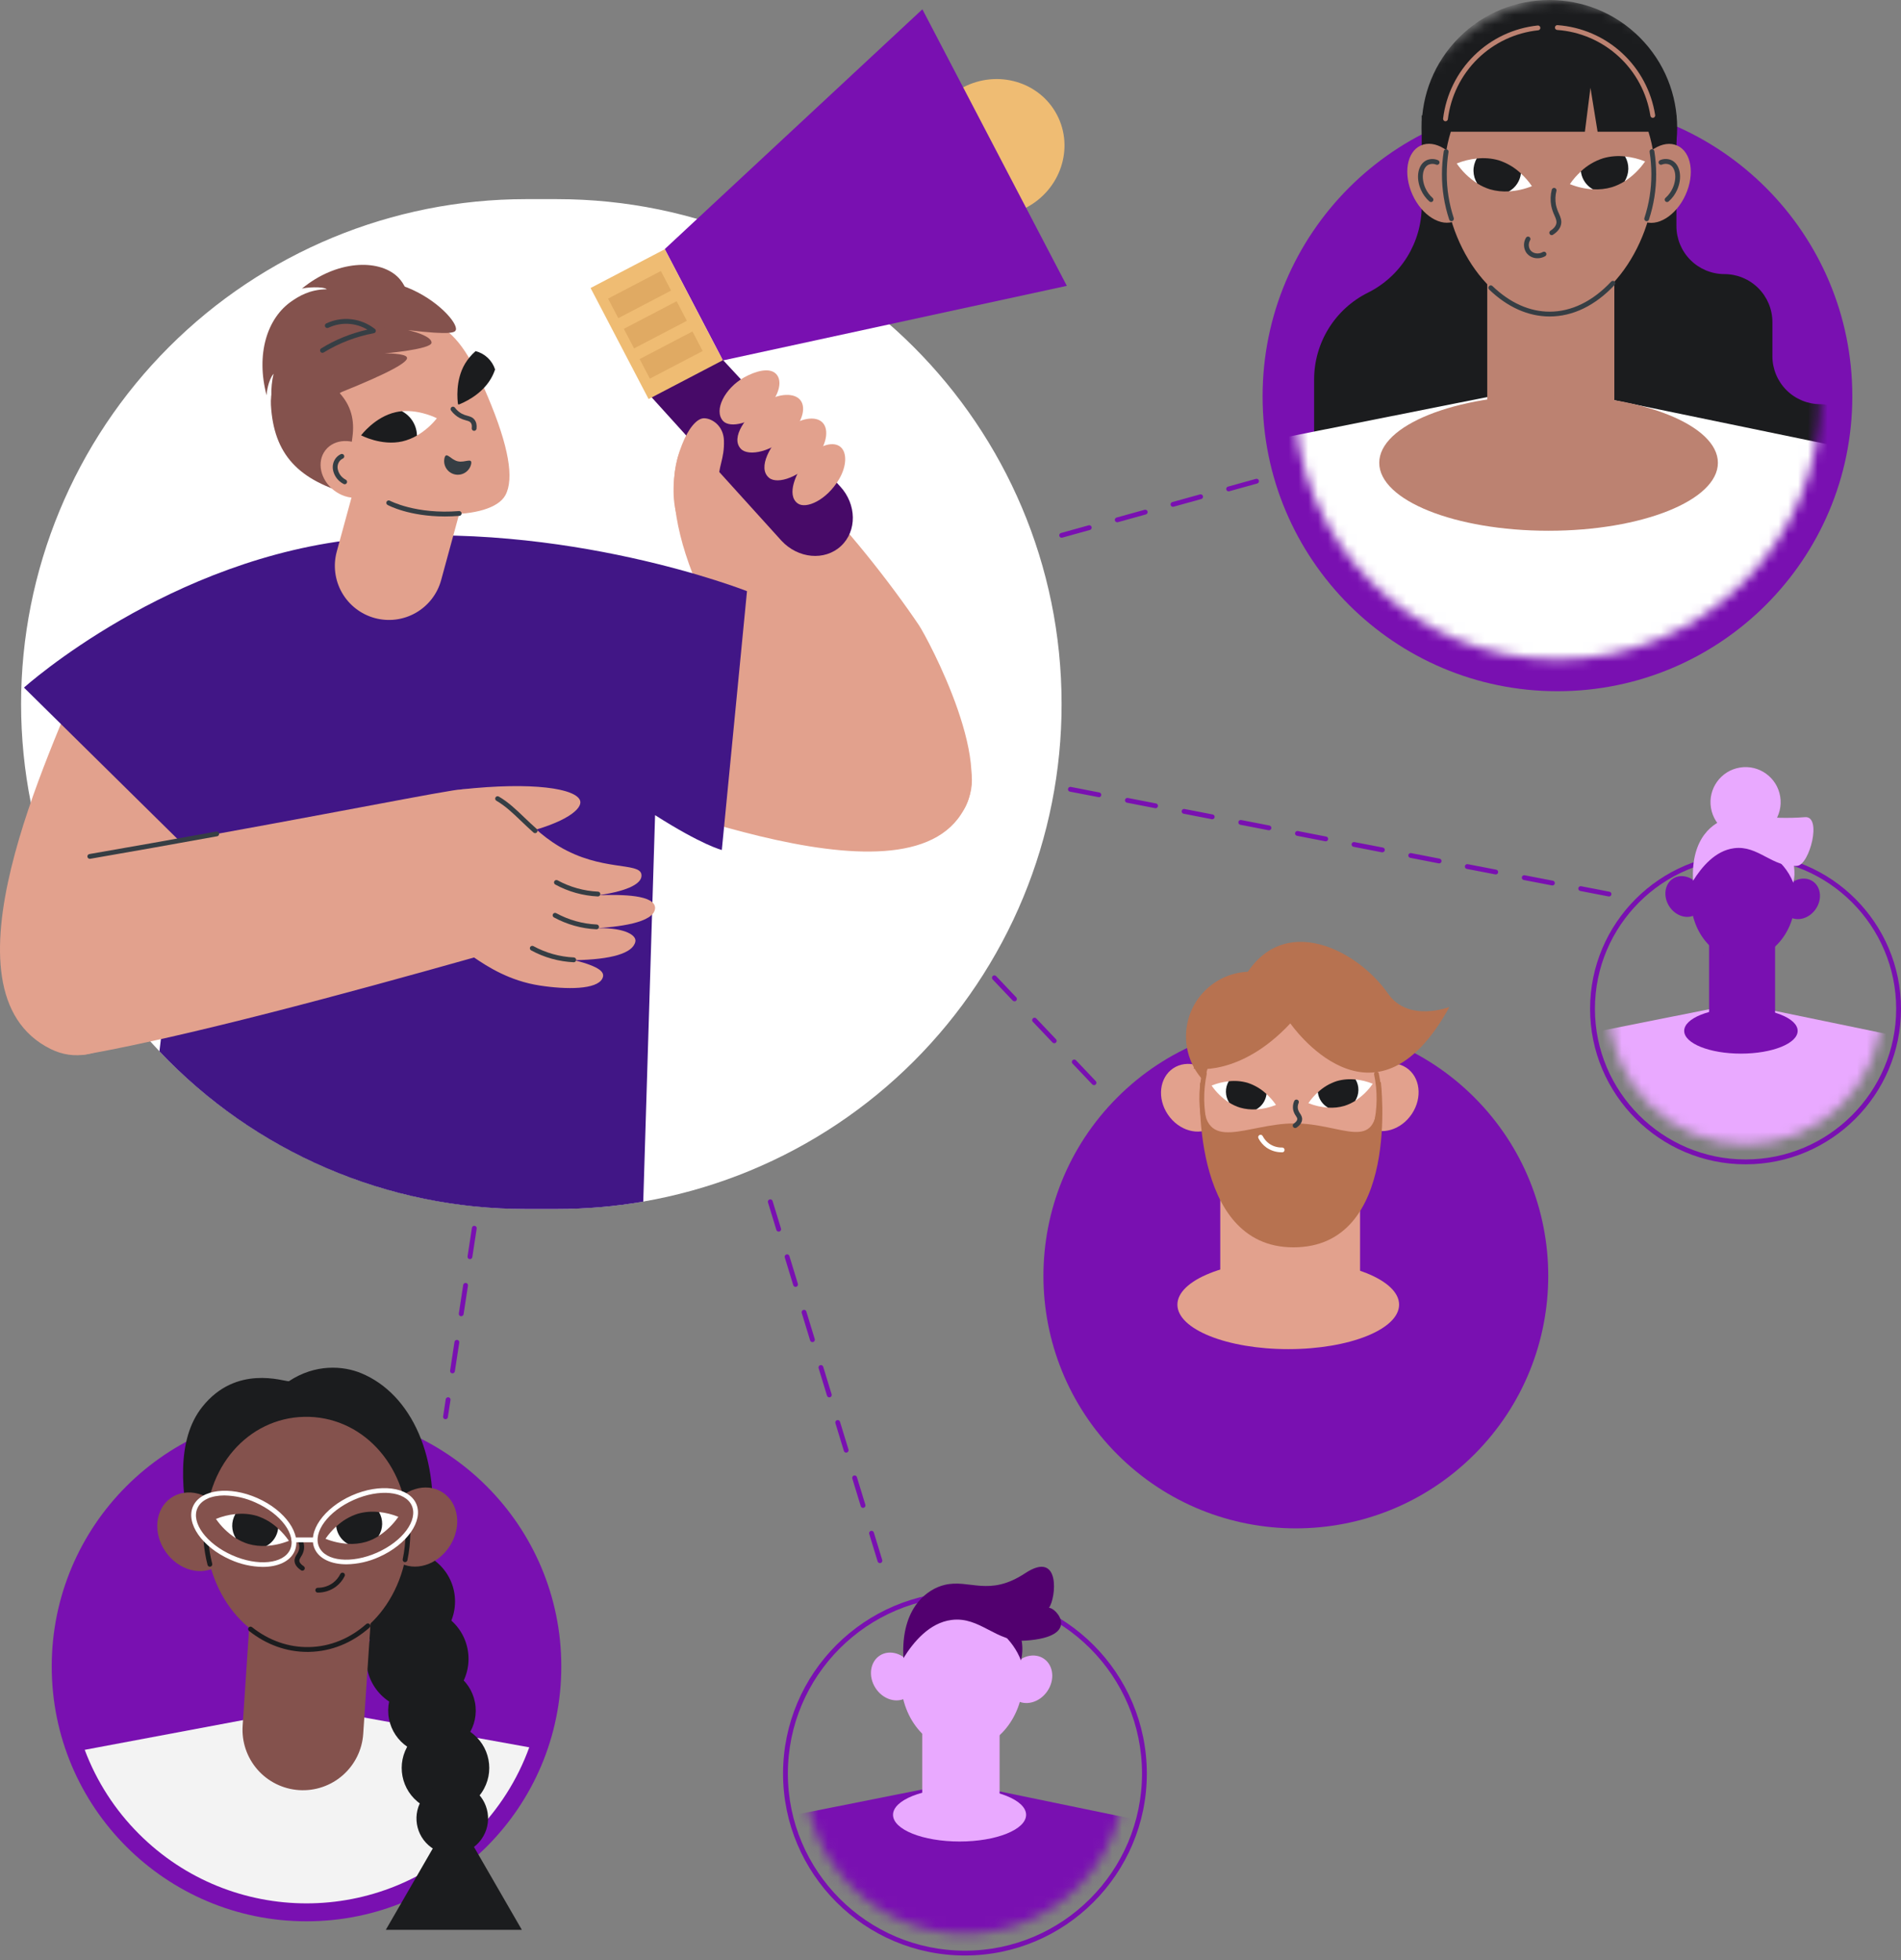 <svg width="194" height="200" viewBox="0 0 194 200" fill="none" xmlns="http://www.w3.org/2000/svg">
<rect x="0" y="0" width="194" height="200" fill="#808080" stroke="none"/>
<path d="M158.941 70.524C175.56 70.524 189.032 57.052 189.032 40.433C189.032 23.814 175.56 10.342 158.941 10.342C142.322 10.342 128.85 23.814 128.85 40.433C128.85 57.052 142.322 70.524 158.941 70.524Z" fill="#7910B1"/>
<mask id="mask0_1038_17783" style="mask-type:luminance" maskUnits="userSpaceOnUse" x="132" y="0" width="54" height="68">
<path d="M185.791 40.432C185.791 55.263 173.769 67.284 158.939 67.284C144.108 67.284 132.088 55.263 132.088 40.432C132.088 25.601 144.109 0 158.939 0C173.768 0 185.791 25.601 185.791 40.432Z" fill="white"/>
</mask>
<g mask="url(#mask0_1038_17783)">
<path d="M149.458 45.333H189.23C189.23 45.11 189.23 44.887 189.23 44.678C189.224 43.764 188.857 42.889 188.209 42.245C187.561 41.601 186.685 41.239 185.771 41.239C184.473 41.238 183.229 40.721 182.311 39.804C181.394 38.886 180.877 37.642 180.876 36.344V32.86C180.874 31.561 180.357 30.316 179.438 29.399C178.519 28.481 177.274 27.966 175.975 27.966C174.676 27.964 173.432 27.447 172.514 26.528C171.596 25.609 171.081 24.363 171.081 23.065V11.777H145.086V21.003C145.086 22.844 144.572 24.649 143.602 26.214C142.632 27.779 141.245 29.043 139.596 29.863C137.948 30.682 136.561 31.946 135.591 33.511C134.621 35.076 134.107 36.881 134.107 38.722V46.62L149.457 48.105L149.458 45.333Z" fill="#1B1C1E"/>
<path d="M191.131 72.018H122.797V46.285L157.579 39.355L191.131 46.285V72.018Z" fill="white"/>
<path d="M167.339 22.254C172.43 17.164 172.43 8.91 167.339 3.82C162.249 -1.271 153.995 -1.271 148.905 3.82C143.814 8.91 143.814 17.164 148.905 22.254C153.995 27.345 162.249 27.345 167.339 22.254Z" fill="#1B1C1E"/>
<path d="M164.746 23.758H151.775V46.089H164.746V23.758Z" fill="#BC8271"/>
<path d="M168.885 17.778C168.885 24.721 164.075 32.046 158.143 32.046C152.211 32.046 147.402 24.721 147.402 17.778C147.402 10.834 152.211 5.205 158.143 5.205C164.075 5.205 168.885 10.834 168.885 17.778Z" fill="#BC8271"/>
<path d="M158.142 32.29C155.969 32.29 153.832 31.339 151.966 29.538C151.919 29.492 151.892 29.43 151.891 29.365C151.89 29.3 151.914 29.237 151.959 29.191C152.005 29.144 152.067 29.117 152.132 29.116C152.197 29.114 152.26 29.139 152.306 29.184C154.081 30.894 156.093 31.799 158.142 31.799C160.369 31.799 162.531 30.745 164.405 28.75C164.426 28.723 164.452 28.701 164.482 28.684C164.512 28.668 164.545 28.658 164.58 28.655C164.614 28.652 164.648 28.657 164.68 28.668C164.713 28.679 164.742 28.697 164.767 28.72C164.793 28.744 164.812 28.772 164.826 28.803C164.839 28.835 164.846 28.869 164.846 28.903C164.845 28.937 164.838 28.971 164.824 29.002C164.81 29.034 164.789 29.061 164.763 29.084C162.795 31.183 160.504 32.29 158.142 32.29Z" fill="#363E44"/>
<path d="M162.308 8.952L163.036 13.438H168.803C168.774 10.623 167.635 7.933 165.635 5.953C163.634 3.972 160.932 2.861 158.117 2.861C155.302 2.861 152.6 3.972 150.6 5.953C148.599 7.933 147.46 10.623 147.432 13.438H161.741L162.308 8.952Z" fill="#1B1C1E"/>
<path d="M148.501 22.548C149.932 21.895 150.305 19.642 149.335 17.516C148.365 15.39 146.418 14.196 144.987 14.849C143.557 15.502 143.183 17.755 144.153 19.881C145.123 22.007 147.07 23.201 148.501 22.548Z" fill="#BC8271"/>
<path d="M146.037 20.615C145.978 20.615 145.922 20.594 145.877 20.556C145.512 20.236 145.22 19.841 145.022 19.397C144.441 18.123 144.698 16.754 145.596 16.344C145.775 16.267 145.968 16.226 146.163 16.225C146.358 16.223 146.551 16.261 146.732 16.335C146.764 16.345 146.794 16.361 146.819 16.383C146.845 16.405 146.866 16.432 146.881 16.462C146.896 16.492 146.904 16.525 146.906 16.559C146.907 16.592 146.902 16.626 146.89 16.657C146.879 16.689 146.86 16.718 146.837 16.742C146.814 16.766 146.786 16.785 146.755 16.798C146.724 16.811 146.69 16.817 146.657 16.817C146.623 16.817 146.59 16.809 146.559 16.795C146.439 16.745 146.31 16.719 146.179 16.719C146.049 16.719 145.92 16.745 145.799 16.795C145.16 17.087 145.009 18.188 145.465 19.198C145.634 19.576 145.882 19.913 146.193 20.187C146.231 20.22 146.259 20.263 146.271 20.312C146.284 20.36 146.282 20.412 146.264 20.459C146.247 20.506 146.215 20.547 146.174 20.576C146.133 20.604 146.084 20.619 146.033 20.619L146.037 20.615Z" fill="#363E44"/>
<path d="M148.123 22.567C148.072 22.567 148.021 22.551 147.98 22.521C147.938 22.491 147.907 22.448 147.891 22.399C147.399 20.907 147.15 19.347 147.154 17.776C147.154 16.988 147.216 16.201 147.339 15.422C147.352 15.36 147.389 15.306 147.441 15.27C147.492 15.234 147.556 15.22 147.619 15.23C147.681 15.239 147.737 15.273 147.775 15.323C147.814 15.373 147.832 15.436 147.825 15.499C147.705 16.252 147.645 17.014 147.646 17.776C147.642 19.294 147.882 20.802 148.356 22.244C148.366 22.275 148.371 22.307 148.368 22.339C148.366 22.372 148.357 22.403 148.343 22.432C148.328 22.461 148.308 22.486 148.284 22.508C148.259 22.529 148.231 22.545 148.2 22.555C148.175 22.563 148.15 22.567 148.123 22.567Z" fill="#363E44"/>
<path d="M166.83 17.53C165.86 19.656 166.235 21.909 167.666 22.562C169.097 23.215 171.043 22.021 172.01 19.889C172.977 17.757 172.607 15.51 171.175 14.858C169.744 14.205 167.801 15.405 166.83 17.53Z" fill="#BC8271"/>
<path d="M170.132 20.615C170.082 20.616 170.033 20.6 169.992 20.572C169.95 20.543 169.919 20.502 169.901 20.455C169.884 20.408 169.882 20.356 169.894 20.308C169.907 20.259 169.935 20.216 169.973 20.183C170.284 19.91 170.532 19.572 170.7 19.194C171.16 18.184 171.01 17.078 170.366 16.791C170.246 16.741 170.117 16.715 169.987 16.715C169.856 16.715 169.727 16.741 169.607 16.791C169.576 16.805 169.543 16.813 169.509 16.813C169.476 16.814 169.442 16.807 169.411 16.794C169.38 16.781 169.352 16.762 169.329 16.738C169.305 16.714 169.287 16.685 169.275 16.653C169.264 16.622 169.258 16.588 169.26 16.555C169.262 16.521 169.27 16.488 169.285 16.458C169.3 16.428 169.321 16.401 169.346 16.379C169.372 16.358 169.402 16.341 169.434 16.331C169.614 16.257 169.808 16.219 170.003 16.221C170.198 16.222 170.391 16.263 170.57 16.34C171.468 16.75 171.725 18.122 171.144 19.393C170.946 19.837 170.654 20.232 170.288 20.552C170.246 20.591 170.19 20.613 170.132 20.615Z" fill="#363E44"/>
<path d="M168.046 22.569C168.02 22.569 167.994 22.565 167.969 22.557C167.907 22.536 167.856 22.492 167.827 22.433C167.798 22.375 167.793 22.308 167.813 22.246C168.287 20.804 168.527 19.296 168.524 17.778C168.524 17.015 168.464 16.254 168.346 15.501C168.335 15.436 168.351 15.371 168.389 15.318C168.428 15.265 168.485 15.23 168.549 15.22C168.614 15.21 168.679 15.225 168.732 15.264C168.785 15.302 168.82 15.359 168.83 15.424C168.953 16.203 169.015 16.99 169.015 17.778C169.019 19.349 168.77 20.909 168.279 22.401C168.263 22.45 168.232 22.493 168.19 22.523C168.148 22.553 168.098 22.569 168.046 22.569Z" fill="#363E44"/>
<path d="M158.357 23.993C158.304 23.993 158.252 23.976 158.21 23.944C158.167 23.912 158.136 23.867 158.121 23.816C158.106 23.765 158.108 23.71 158.127 23.66C158.146 23.611 158.18 23.568 158.225 23.54C158.559 23.328 158.76 23.086 158.823 22.822C158.885 22.558 158.789 22.328 158.64 21.99C158.49 21.674 158.378 21.342 158.306 21C158.204 20.452 158.223 19.888 158.363 19.348C158.38 19.288 158.42 19.236 158.474 19.204C158.528 19.172 158.593 19.162 158.654 19.176C158.716 19.191 158.769 19.228 158.804 19.281C158.838 19.334 158.851 19.398 158.839 19.46C158.718 19.931 158.7 20.422 158.787 20.901C158.853 21.207 158.955 21.504 159.09 21.786C159.251 22.153 159.403 22.498 159.3 22.93C159.207 23.322 158.934 23.665 158.489 23.948C158.45 23.976 158.404 23.991 158.357 23.993Z" fill="#363E44"/>
<path d="M156.908 26.349C156.685 26.353 156.463 26.303 156.263 26.203C156.063 26.103 155.89 25.956 155.759 25.775C155.611 25.549 155.53 25.285 155.526 25.015C155.521 24.745 155.594 24.479 155.734 24.248C155.769 24.195 155.822 24.158 155.883 24.143C155.944 24.129 156.009 24.138 156.063 24.17C156.118 24.201 156.158 24.253 156.176 24.313C156.194 24.373 156.188 24.438 156.16 24.494C156.065 24.644 156.015 24.818 156.015 24.995C156.015 25.173 156.065 25.347 156.16 25.497C156.424 25.876 156.984 25.974 157.434 25.719C157.462 25.701 157.494 25.689 157.527 25.683C157.56 25.677 157.594 25.678 157.627 25.686C157.66 25.694 157.69 25.709 157.717 25.729C157.744 25.749 157.766 25.775 157.783 25.804C157.8 25.834 157.81 25.866 157.813 25.899C157.817 25.933 157.814 25.967 157.804 25.999C157.794 26.031 157.777 26.061 157.755 26.086C157.733 26.112 157.706 26.132 157.676 26.147C157.441 26.279 157.177 26.349 156.908 26.349Z" fill="#363E44"/>
<path d="M147.515 12.372H147.485C147.421 12.364 147.362 12.33 147.322 12.279C147.282 12.227 147.263 12.162 147.271 12.098C147.57 9.655 148.688 7.385 150.443 5.66C152.198 3.935 154.486 2.856 156.934 2.6C156.997 2.596 157.059 2.617 157.107 2.658C157.156 2.699 157.186 2.757 157.193 2.82C157.2 2.882 157.182 2.946 157.144 2.996C157.105 3.046 157.049 3.079 156.986 3.089C154.649 3.333 152.464 4.363 150.788 6.01C149.112 7.657 148.045 9.823 147.759 12.156C147.752 12.215 147.723 12.27 147.678 12.31C147.633 12.35 147.575 12.371 147.515 12.372Z" fill="#BC8271"/>
<path d="M168.668 12.023C168.61 12.023 168.554 12.002 168.509 11.964C168.465 11.926 168.436 11.874 168.427 11.816C168.065 9.492 166.925 7.36 165.194 5.769C163.463 4.177 161.243 3.22 158.897 3.055C158.835 3.046 158.778 3.014 158.739 2.966C158.699 2.917 158.68 2.855 158.684 2.793C158.689 2.73 158.717 2.672 158.763 2.629C158.809 2.587 158.87 2.564 158.932 2.564C161.389 2.738 163.714 3.74 165.526 5.407C167.339 7.073 168.532 9.306 168.911 11.739C168.916 11.771 168.915 11.803 168.908 11.835C168.9 11.866 168.886 11.896 168.868 11.922C168.849 11.948 168.825 11.97 168.797 11.987C168.77 12.004 168.739 12.015 168.707 12.02C168.695 12.022 168.681 12.023 168.668 12.023Z" fill="#BC8271"/>
<path d="M158.034 54.152C167.577 54.152 175.314 51.048 175.314 47.22C175.314 43.391 167.577 40.287 158.034 40.287C148.49 40.287 140.754 43.391 140.754 47.22C140.754 51.048 148.49 54.152 158.034 54.152Z" fill="#BC8271"/>
<path d="M165.867 15.971H165.839C165.825 16.029 165.786 16.102 165.728 16.101C165.666 16.202 165.614 16.309 165.572 16.421C165.484 16.588 165.231 16.439 165.319 16.273C165.379 16.161 164.985 16.375 164.807 16.442C164.25 16.656 163.693 16.844 163.118 17.015C162.852 17.096 162.586 17.177 162.316 17.248C162.101 17.304 161.391 17.529 161.334 17.495C160.909 17.88 160.531 18.313 160.209 18.787C160.969 19.093 161.774 19.273 162.593 19.319C162.593 19.301 162.6 19.283 162.604 19.265C162.635 19.085 165.734 18.353 165.817 18.486C166.631 17.955 167.333 17.271 167.884 16.471C167.239 16.21 166.56 16.042 165.867 15.971Z" fill="white"/>
<path d="M163.599 16.148C162.753 16.419 161.979 16.875 161.332 17.484C161.404 18.086 161.698 18.639 162.157 19.035C162.279 19.138 162.41 19.23 162.548 19.308C163.202 19.354 163.859 19.284 164.489 19.101C164.949 18.959 165.388 18.755 165.794 18.494C166.034 18.117 166.165 17.681 166.173 17.234C166.181 16.788 166.065 16.347 165.84 15.961C165.088 15.875 164.326 15.938 163.599 16.148Z" fill="#1B1C1E"/>
<path d="M150.677 16.18H150.705C150.72 16.238 150.759 16.312 150.817 16.31C150.879 16.411 150.932 16.518 150.972 16.63C151.062 16.797 151.314 16.649 151.225 16.483C151.166 16.371 151.559 16.584 151.738 16.652C152.295 16.866 152.851 17.054 153.427 17.224C153.694 17.305 153.96 17.387 154.228 17.457C154.443 17.514 155.155 17.738 155.211 17.704C155.635 18.088 156.012 18.521 156.336 18.993C155.575 19.3 154.77 19.48 153.952 19.527C153.947 19.509 153.944 19.491 153.941 19.472C153.91 19.292 150.81 18.561 150.726 18.692C149.913 18.162 149.211 17.478 148.66 16.679C149.306 16.418 149.985 16.25 150.677 16.18Z" fill="white"/>
<path d="M152.948 16.355C153.793 16.628 154.567 17.087 155.213 17.698C155.168 18.076 155.034 18.438 154.823 18.756C154.612 19.073 154.329 19.336 153.997 19.523C153.343 19.568 152.686 19.498 152.055 19.317C151.595 19.174 151.157 18.97 150.751 18.71C150.511 18.333 150.38 17.897 150.372 17.45C150.363 17.003 150.478 16.562 150.704 16.176C151.457 16.088 152.219 16.149 152.948 16.355Z" fill="#1B1C1E"/>
</g>
<path d="M150.456 148.392C160.515 138.332 160.515 122.023 150.456 111.964C140.397 101.905 124.088 101.905 114.028 111.964C103.969 122.023 103.969 138.332 114.028 148.392C124.088 158.451 140.397 158.451 150.456 148.392Z" fill="#7910B1"/>
<path d="M138.796 115.908H124.529V135.025H138.796V115.908Z" fill="#E2A18D"/>
<path d="M131.468 137.65C137.716 137.65 142.78 135.618 142.78 133.112C142.78 130.606 137.716 128.574 131.468 128.574C125.221 128.574 120.156 130.606 120.156 133.112C120.156 135.618 125.221 137.65 131.468 137.65Z" fill="#E2A18D"/>
<path d="M124.293 110.293C125.406 111.95 125.156 114.058 123.746 115.002C122.336 115.945 120.293 115.366 119.179 113.709C118.065 112.051 118.316 109.943 119.726 108.999C121.136 108.056 123.183 108.635 124.293 110.293Z" fill="#E2A18D"/>
<path d="M138.963 110.253C137.862 111.916 138.118 114.022 139.534 114.959C140.95 115.896 142.987 115.305 144.087 113.642C145.188 111.979 144.932 109.872 143.516 108.937C142.1 108.001 140.066 108.591 138.963 110.253Z" fill="#E2A18D"/>
<path d="M131.993 127.265C121.318 127.265 122.476 110.469 122.476 110.469L140.919 110.402C140.919 110.402 142.973 127.265 131.993 127.265Z" fill="#B77250"/>
<path d="M134.213 106.334C134.54 102.702 131.86 99.493 128.228 99.166C124.597 98.84 121.387 101.519 121.061 105.151C120.734 108.782 123.413 111.992 127.045 112.318C130.677 112.645 133.886 109.966 134.213 106.334Z" fill="#B77250"/>
<path d="M140.555 112.05C140.571 117.804 136.991 114.605 132.09 114.618C127.189 114.632 122.831 117.848 122.816 112.095C122.802 106.343 126.683 103.244 131.58 103.231C136.478 103.217 140.541 106.296 140.555 112.05Z" fill="#E2A18D"/>
<path d="M140.419 115.083C140.382 115.083 140.346 115.074 140.313 115.058C140.28 115.042 140.25 115.018 140.227 114.989C140.204 114.96 140.188 114.927 140.18 114.891C140.172 114.855 140.172 114.817 140.18 114.781C140.569 113.086 140.586 111.327 140.23 109.624C140.223 109.593 140.223 109.56 140.229 109.528C140.235 109.497 140.247 109.467 140.265 109.44C140.282 109.413 140.305 109.389 140.331 109.371C140.358 109.353 140.388 109.34 140.419 109.333C140.451 109.327 140.483 109.326 140.515 109.332C140.547 109.338 140.577 109.35 140.604 109.368C140.631 109.385 140.654 109.408 140.672 109.435C140.691 109.461 140.703 109.491 140.71 109.523C141.082 111.295 141.064 113.127 140.659 114.893C140.646 114.947 140.616 114.995 140.572 115.029C140.529 115.064 140.475 115.083 140.419 115.083Z" fill="#B77250"/>
<path d="M122.961 115.064C122.905 115.064 122.852 115.045 122.808 115.01C122.765 114.976 122.735 114.927 122.722 114.873C122.314 113.109 122.294 111.277 122.663 109.504C122.67 109.472 122.683 109.442 122.701 109.416C122.719 109.389 122.742 109.366 122.769 109.349C122.796 109.331 122.826 109.319 122.858 109.313C122.889 109.307 122.922 109.307 122.953 109.314C122.985 109.32 123.015 109.333 123.041 109.351C123.068 109.369 123.091 109.393 123.108 109.42C123.126 109.446 123.138 109.477 123.144 109.508C123.15 109.54 123.15 109.572 123.143 109.604C122.789 111.307 122.809 113.067 123.2 114.762C123.208 114.794 123.209 114.826 123.203 114.858C123.198 114.89 123.187 114.92 123.17 114.948C123.153 114.975 123.13 114.999 123.104 115.018C123.078 115.037 123.048 115.05 123.016 115.057C122.998 115.062 122.979 115.064 122.961 115.064Z" fill="#B77250"/>
<path d="M132.169 115.089C132.117 115.088 132.067 115.071 132.025 115.041C131.984 115.01 131.953 114.967 131.937 114.917C131.922 114.868 131.922 114.815 131.938 114.766C131.954 114.717 131.986 114.674 132.028 114.643C132.186 114.532 132.377 114.366 132.388 114.189C132.396 114.088 132.345 114.004 132.247 113.855C132.103 113.656 132.005 113.428 131.96 113.186C131.92 112.903 131.958 112.614 132.071 112.351C132.082 112.32 132.099 112.291 132.122 112.266C132.144 112.241 132.172 112.221 132.202 112.208C132.232 112.194 132.265 112.186 132.299 112.186C132.332 112.185 132.365 112.191 132.396 112.204C132.427 112.216 132.455 112.235 132.479 112.259C132.502 112.282 132.521 112.311 132.533 112.342C132.545 112.373 132.551 112.406 132.55 112.44C132.549 112.473 132.541 112.506 132.527 112.536C132.448 112.716 132.42 112.915 132.448 113.11C132.482 113.283 132.555 113.447 132.661 113.589C132.773 113.761 132.9 113.956 132.884 114.226C132.864 114.524 132.673 114.802 132.314 115.05C132.271 115.078 132.22 115.092 132.169 115.089Z" fill="#363E44"/>
<path d="M130.791 117.566C130.233 117.567 129.688 117.395 129.231 117.074C128.899 116.833 128.627 116.519 128.436 116.155C128.418 116.126 128.406 116.094 128.401 116.06C128.396 116.027 128.398 115.992 128.407 115.96C128.416 115.927 128.432 115.896 128.453 115.87C128.475 115.843 128.501 115.822 128.532 115.806C128.562 115.791 128.595 115.782 128.629 115.78C128.663 115.778 128.697 115.783 128.729 115.795C128.761 115.806 128.79 115.825 128.814 115.848C128.839 115.872 128.858 115.901 128.871 115.932C129.025 116.228 129.247 116.484 129.518 116.68C129.908 116.954 130.377 117.095 130.854 117.079C130.917 117.081 130.976 117.107 131.021 117.152C131.065 117.196 131.091 117.255 131.093 117.318C131.095 117.381 131.072 117.442 131.031 117.489C130.989 117.536 130.931 117.565 130.869 117.571L130.791 117.566Z" fill="white"/>
<path d="M121.801 109.028C121.801 109.028 126.497 109.957 131.68 104.413C131.68 104.413 140.213 116.765 147.913 102.743C147.913 102.743 143.722 104.355 141.658 101.387C138.375 96.665 130.144 92.58 126.411 100.83L121.801 109.028Z" fill="#B77250"/>
<path d="M138.371 110.141H138.348C138.334 110.191 138.301 110.252 138.249 110.252C138.195 110.339 138.15 110.431 138.115 110.526C138.039 110.669 137.823 110.542 137.899 110.4C137.95 110.303 137.609 110.487 137.46 110.545C136.984 110.728 136.502 110.889 136.012 111.035C135.789 111.104 135.556 111.174 135.326 111.234C135.142 111.282 134.533 111.475 134.485 111.446C134.121 111.775 133.798 112.146 133.521 112.551C134.172 112.814 134.861 112.968 135.562 113.008L135.572 112.961C135.599 112.807 138.252 112.181 138.323 112.298C139.019 111.844 139.62 111.258 140.092 110.574C139.541 110.35 138.962 110.204 138.371 110.141Z" fill="white"/>
<path d="M136.429 110.3C135.704 110.533 135.041 110.925 134.488 111.448C134.55 111.963 134.802 112.436 135.194 112.775C135.298 112.863 135.41 112.942 135.529 113.009C136.088 113.048 136.65 112.989 137.189 112.833C137.582 112.71 137.957 112.535 138.303 112.313C138.508 111.99 138.621 111.616 138.628 111.234C138.635 110.851 138.537 110.474 138.343 110.144C137.701 110.07 137.05 110.123 136.429 110.3Z" fill="#1B1C1E"/>
<path d="M125.365 110.326H125.39C125.402 110.375 125.436 110.438 125.488 110.438C125.542 110.524 125.586 110.615 125.622 110.71C125.697 110.854 125.913 110.727 125.838 110.585C125.786 110.489 126.127 110.673 126.277 110.729C126.752 110.912 127.234 111.074 127.724 111.221C127.953 111.289 128.18 111.359 128.411 111.419C128.594 111.468 129.204 111.659 129.252 111.63C129.615 111.96 129.938 112.33 130.215 112.735C129.564 112.998 128.875 113.153 128.174 113.192C128.174 113.176 128.168 113.162 128.164 113.145C128.138 112.992 125.491 112.366 125.414 112.484C124.718 112.029 124.117 111.443 123.645 110.758C124.195 110.535 124.774 110.389 125.365 110.326Z" fill="white"/>
<path d="M127.31 110.475C128.033 110.709 128.696 111.101 129.249 111.623C129.188 112.138 128.936 112.612 128.543 112.95C128.439 113.039 128.327 113.117 128.209 113.185C127.649 113.223 127.086 113.164 126.547 113.008C126.154 112.886 125.779 112.711 125.433 112.489C125.227 112.166 125.115 111.793 125.108 111.41C125.101 111.028 125.199 110.65 125.393 110.32C126.036 110.245 126.687 110.298 127.31 110.475Z" fill="#1B1C1E"/>
<path d="M31.28 196.028C45.641 196.028 57.282 184.387 57.282 170.027C57.282 155.667 45.641 144.025 31.28 144.025C16.92 144.025 5.279 155.667 5.279 170.027C5.279 184.387 16.92 196.028 31.28 196.028Z" fill="#7910B1"/>
<path d="M31.579 174.225L8.645 178.531C9.856 181.756 11.745 184.684 14.184 187.117C23.625 196.558 38.932 196.558 48.378 187.117C50.883 184.62 52.806 181.601 54.011 178.276L31.579 174.225Z" fill="#F3F3F3"/>
<path d="M41.216 168.615C44.1 168.615 46.437 166.277 46.437 163.393C46.437 160.51 44.1 158.172 41.216 158.172C38.332 158.172 35.994 160.51 35.994 163.393C35.994 166.277 38.332 168.615 41.216 168.615Z" fill="#1B1C1E"/>
<path d="M43.579 174.377C46.41 173.831 48.264 171.094 47.719 168.262C47.173 165.43 44.436 163.577 41.604 164.122C38.772 164.667 36.919 167.405 37.464 170.237C38.009 173.069 40.747 174.922 43.579 174.377Z" fill="#1B1C1E"/>
<path d="M29.478 140.925C32.197 139.123 35.032 139.353 36.845 140.099C42 142.215 45.04 148.799 43.938 156.969L19.609 157.428C18.46 152.263 17.959 146.917 20.641 143.542C24.106 139.18 28.934 140.949 29.478 140.925Z" fill="#1B1C1E"/>
<path d="M30.507 182.641C31.315 182.695 32.125 182.589 32.892 182.329C33.66 182.07 34.368 181.661 34.977 181.128C35.587 180.595 36.085 179.946 36.444 179.22C36.802 178.494 37.015 177.705 37.068 176.897L38.166 160.374L25.86 159.557L24.762 176.079C24.654 177.711 25.198 179.319 26.276 180.549C27.353 181.78 28.875 182.532 30.507 182.641Z" fill="#84524D"/>
<path d="M20.98 156.377C21.119 163.078 25.856 168.414 31.561 168.295C37.266 168.176 41.774 162.647 41.635 155.946C41.495 149.245 36.758 144.438 31.053 144.557C25.348 144.676 20.839 149.676 20.98 156.377Z" fill="#84524D"/>
<path d="M39.871 153.884C38.624 155.844 38.968 158.293 40.636 159.353C42.305 160.412 44.666 159.687 45.912 157.723C47.159 155.759 46.814 153.314 45.146 152.254C43.477 151.194 41.116 151.924 39.871 153.884Z" fill="#84524D"/>
<path d="M22.781 154.242C24.108 156.148 23.867 158.61 22.244 159.738C20.622 160.866 18.235 160.236 16.905 158.329C15.575 156.422 15.82 153.962 17.442 152.833C19.063 151.705 21.453 152.336 22.781 154.242Z" fill="#84524D"/>
<path d="M31.366 168.541C29.235 168.541 27.18 167.803 25.413 166.4C25.362 166.359 25.329 166.3 25.322 166.236C25.314 166.171 25.333 166.106 25.373 166.055C25.414 166.004 25.473 165.971 25.538 165.964C25.602 165.956 25.667 165.975 25.718 166.015C27.448 167.389 29.47 168.091 31.549 168.048C33.677 168.004 35.694 167.189 37.385 165.692C37.433 165.649 37.497 165.627 37.562 165.631C37.594 165.633 37.626 165.642 37.655 165.656C37.684 165.67 37.709 165.689 37.731 165.714C37.752 165.738 37.769 165.766 37.779 165.796C37.79 165.827 37.794 165.859 37.792 165.891C37.79 165.923 37.782 165.955 37.768 165.984C37.754 166.013 37.734 166.039 37.71 166.06C35.928 167.635 33.805 168.492 31.56 168.539L31.366 168.541Z" fill="#1B1C1E"/>
<path d="M21.417 159.849C21.363 159.849 21.31 159.831 21.267 159.797C21.224 159.764 21.193 159.717 21.18 159.664C20.981 158.89 20.848 158.101 20.782 157.305C20.779 157.273 20.783 157.241 20.793 157.21C20.803 157.179 20.818 157.151 20.839 157.126C20.86 157.101 20.885 157.081 20.914 157.066C20.943 157.052 20.974 157.043 21.006 157.04C21.038 157.037 21.07 157.041 21.101 157.051C21.132 157.06 21.16 157.076 21.185 157.097C21.209 157.118 21.23 157.143 21.245 157.172C21.259 157.2 21.268 157.232 21.271 157.264C21.335 158.033 21.464 158.795 21.655 159.543C21.663 159.574 21.665 159.606 21.661 159.638C21.656 159.67 21.645 159.701 21.629 159.729C21.612 159.756 21.591 159.781 21.565 159.8C21.539 159.819 21.509 159.833 21.478 159.841C21.458 159.847 21.438 159.849 21.417 159.849Z" fill="#1B1C1E"/>
<path d="M41.34 159.378C41.323 159.38 41.305 159.38 41.288 159.378C41.257 159.372 41.227 159.359 41.2 159.341C41.174 159.323 41.151 159.3 41.133 159.273C41.116 159.246 41.104 159.216 41.098 159.184C41.092 159.153 41.092 159.12 41.099 159.089C41.279 158.217 41.376 157.33 41.388 156.44C41.388 156.375 41.414 156.314 41.46 156.268C41.506 156.223 41.568 156.197 41.633 156.197C41.698 156.198 41.76 156.225 41.805 156.272C41.851 156.319 41.876 156.382 41.875 156.447C41.864 157.368 41.764 158.287 41.576 159.189C41.563 159.243 41.533 159.29 41.491 159.325C41.448 159.359 41.395 159.378 41.34 159.378Z" fill="#1B1C1E"/>
<path d="M30.863 160.255C30.816 160.256 30.768 160.242 30.729 160.215C30.315 159.942 30.09 159.635 30.06 159.301C30.032 159.001 30.165 158.785 30.294 158.577C30.417 158.404 30.5 158.206 30.535 157.998C30.561 157.763 30.523 157.525 30.424 157.31C30.402 157.251 30.404 157.187 30.429 157.129C30.454 157.071 30.5 157.026 30.557 157.001C30.615 156.976 30.68 156.974 30.739 156.995C30.798 157.017 30.846 157.06 30.875 157.116C31.01 157.412 31.061 157.74 31.022 158.063C30.977 158.341 30.872 158.604 30.712 158.835C30.601 159.017 30.537 159.126 30.549 159.256C30.566 159.433 30.718 159.618 31 159.805C31.043 159.835 31.075 159.877 31.091 159.926C31.108 159.975 31.109 160.028 31.094 160.077C31.079 160.127 31.049 160.17 31.007 160.201C30.966 160.233 30.916 160.25 30.865 160.251L30.863 160.255Z" fill="#1B1C1E"/>
<path d="M32.43 162.491H32.411C32.349 162.487 32.291 162.459 32.248 162.414C32.205 162.368 32.182 162.308 32.182 162.245C32.182 162.183 32.205 162.123 32.248 162.077C32.291 162.032 32.349 162.004 32.411 162H32.429C32.99 162.002 33.537 161.823 33.988 161.49C34.303 161.25 34.558 160.941 34.734 160.586C34.748 160.557 34.768 160.532 34.793 160.511C34.818 160.49 34.846 160.474 34.877 160.463C34.907 160.453 34.94 160.449 34.972 160.452C35.005 160.454 35.036 160.463 35.065 160.478C35.094 160.492 35.12 160.513 35.141 160.537C35.162 160.562 35.178 160.59 35.188 160.621C35.198 160.652 35.202 160.684 35.199 160.716C35.197 160.749 35.188 160.78 35.173 160.809C34.964 161.232 34.659 161.601 34.282 161.886C33.746 162.282 33.097 162.494 32.43 162.491Z" fill="#1B1C1E"/>
<path d="M26.809 159.869C25.662 159.851 24.531 159.596 23.487 159.12C20.629 157.853 18.928 155.416 19.7 153.686C20.472 151.957 23.414 151.581 26.271 152.848C29.128 154.114 30.829 156.551 30.058 158.28C29.598 159.318 28.351 159.869 26.809 159.869ZM22.911 152.576C21.582 152.576 20.527 153.021 20.145 153.886C19.489 155.367 21.078 157.514 23.687 158.675C26.297 159.837 28.954 159.566 29.612 158.086C30.269 156.606 28.679 154.458 26.07 153.297C25.077 152.843 24 152.598 22.909 152.578L22.911 152.576Z" fill="white"/>
<path d="M35.359 159.604C33.817 159.604 32.574 159.053 32.109 158.015C31.343 156.287 33.044 153.848 35.902 152.582C38.76 151.316 41.707 151.691 42.474 153.422C43.24 155.153 41.539 157.588 38.687 158.854C37.641 159.331 36.508 159.586 35.359 159.604ZM32.558 157.821C33.216 159.304 35.873 159.568 38.483 158.411C41.093 157.253 42.681 155.108 42.025 153.621C41.369 152.134 38.71 151.875 36.1 153.032C33.491 154.189 31.902 156.334 32.558 157.821Z" fill="white"/>
<path d="M32.048 157.357H29.987C29.925 157.353 29.867 157.325 29.824 157.279C29.782 157.234 29.758 157.174 29.758 157.111C29.758 157.049 29.782 156.989 29.824 156.943C29.867 156.898 29.925 156.87 29.987 156.866H32.048C32.082 156.864 32.115 156.868 32.147 156.88C32.179 156.891 32.208 156.909 32.233 156.932C32.257 156.955 32.277 156.982 32.29 157.013C32.304 157.044 32.311 157.078 32.311 157.111C32.311 157.145 32.304 157.178 32.29 157.209C32.277 157.24 32.257 157.268 32.233 157.291C32.208 157.314 32.179 157.332 32.147 157.343C32.115 157.355 32.082 157.359 32.048 157.357Z" fill="white"/>
<path d="M44.928 178.915C47.351 178.449 48.937 176.107 48.47 173.684C48.004 171.261 45.661 169.675 43.239 170.142C40.816 170.608 39.23 172.95 39.696 175.373C40.163 177.796 42.505 179.382 44.928 178.915Z" fill="#1B1C1E"/>
<path d="M49.161 182.886C50.545 180.843 50.01 178.065 47.967 176.682C45.923 175.299 43.146 175.834 41.763 177.877C40.379 179.92 40.914 182.698 42.957 184.081C45 185.464 47.778 184.929 49.161 182.886Z" fill="#1B1C1E"/>
<path d="M49.118 187.67C50.298 186.033 49.928 183.749 48.291 182.57C46.654 181.39 44.37 181.761 43.191 183.397C42.011 185.034 42.382 187.318 44.019 188.497C45.655 189.677 47.939 189.306 49.118 187.67Z" fill="#1B1C1E"/>
<path d="M46.313 184.875L39.373 196.897H53.255L46.313 184.875Z" fill="#1B1C1E"/>
<path d="M38.702 154.271H38.676C38.661 154.327 38.624 154.398 38.564 154.397C38.504 154.495 38.454 154.599 38.414 154.707C38.328 154.868 38.08 154.725 38.169 154.563C38.227 154.452 37.841 154.664 37.672 154.728C37.134 154.935 36.588 155.118 36.037 155.285C35.779 155.363 35.521 155.442 35.257 155.508C35.049 155.562 34.361 155.78 34.306 155.747C33.895 156.12 33.53 156.54 33.217 156.998C33.953 157.295 34.733 157.47 35.526 157.514C35.526 157.496 35.534 157.479 35.536 157.461C35.567 157.287 38.568 156.577 38.649 156.71C39.438 156.196 40.119 155.533 40.654 154.758C40.029 154.505 39.373 154.341 38.702 154.271Z" fill="white"/>
<path d="M36.507 154.446C35.688 154.711 34.938 155.155 34.312 155.746C34.381 156.329 34.667 156.865 35.112 157.247C35.229 157.348 35.356 157.437 35.491 157.512C36.124 157.556 36.76 157.488 37.37 157.311C37.816 157.173 38.241 156.976 38.634 156.723C38.866 156.358 38.992 155.936 39 155.504C39.008 155.072 38.896 154.646 38.678 154.273C37.95 154.187 37.212 154.245 36.507 154.446Z" fill="#1B1C1E"/>
<path d="M23.99 154.482H24.017C24.031 154.538 24.069 154.609 24.129 154.608C24.19 154.706 24.241 154.81 24.28 154.918C24.367 155.079 24.614 154.936 24.525 154.774C24.468 154.663 24.853 154.873 25.022 154.938C25.56 155.145 26.106 155.328 26.658 155.495C26.916 155.573 27.174 155.652 27.438 155.718C27.646 155.772 28.329 155.989 28.389 155.957C28.801 156.329 29.167 156.748 29.48 157.207C28.744 157.505 27.964 157.679 27.172 157.724C27.172 157.707 27.164 157.689 27.161 157.671C27.131 157.498 24.129 156.79 24.042 156.924C23.253 156.411 22.572 155.748 22.037 154.974C22.662 154.719 23.319 154.554 23.99 154.482Z" fill="white"/>
<path d="M26.19 154.656C27.009 154.919 27.759 155.363 28.385 155.954C28.341 156.32 28.212 156.671 28.008 156.978C27.803 157.285 27.53 157.539 27.209 157.721C26.575 157.765 25.939 157.698 25.329 157.522C24.883 157.384 24.458 157.186 24.064 156.935C23.833 156.57 23.706 156.148 23.698 155.716C23.69 155.284 23.801 154.858 24.019 154.484C24.747 154.397 25.485 154.456 26.19 154.656Z" fill="#1B1C1E"/>
<path d="M98.473 199.517C88.238 199.517 79.912 191.19 79.912 180.955C79.912 170.72 88.238 162.395 98.473 162.395C108.708 162.395 117.035 170.72 117.035 180.955C117.035 191.19 108.708 199.517 98.473 199.517ZM98.473 162.886C88.51 162.886 80.403 170.992 80.403 180.955C80.403 190.919 88.51 199.025 98.473 199.025C108.436 199.025 116.544 190.919 116.544 180.954C116.544 170.99 108.442 162.886 98.473 162.886Z" fill="#7910B1"/>
<mask id="mask1_1038_17783" style="mask-type:luminance" maskUnits="userSpaceOnUse" x="82" y="155" width="34" height="43">
<path d="M114.817 180.955C114.817 185.29 113.095 189.447 110.03 192.513C106.965 195.578 102.808 197.3 98.473 197.3C94.138 197.3 89.981 195.578 86.916 192.513C83.851 189.447 82.129 185.29 82.129 180.955C82.129 171.933 89.447 156.348 98.473 156.348C104.756 156.348 108.684 154.47 111.265 156.39C118.003 161.403 114.817 174.429 114.817 180.955Z" fill="white"/>
</mask>
<g mask="url(#mask1_1038_17783)">
<path d="M118.07 201.754H76.477V186.09L97.648 181.873L118.07 186.09V201.754Z" fill="#7910B1"/>
<path d="M102.01 174.342H94.115V185.971H102.01V174.342Z" fill="#E9A9FF"/>
<path d="M97.925 187.886C101.675 187.886 104.715 186.667 104.715 185.163C104.715 183.659 101.675 182.439 97.925 182.439C94.175 182.439 91.135 183.659 91.135 185.163C91.135 186.667 94.175 187.886 97.925 187.886Z" fill="#E9A9FF"/>
<path d="M104.418 171.414C104.503 167.363 101.777 164.021 98.33 163.949C94.883 163.877 92.02 167.102 91.935 171.152C91.85 175.203 94.576 178.545 98.023 178.617C101.47 178.689 104.333 175.464 104.418 171.414Z" fill="#E9A9FF"/>
<path d="M92.988 169.888C93.741 171.073 93.533 172.553 92.525 173.194C91.517 173.834 90.088 173.393 89.335 172.209C88.582 171.025 88.791 169.544 89.799 168.903C90.807 168.263 92.235 168.704 92.988 169.888Z" fill="#E9A9FF"/>
<path d="M106.868 172.569C107.67 171.417 107.524 169.929 106.544 169.247C105.563 168.565 104.118 168.946 103.317 170.099C102.515 171.251 102.66 172.739 103.641 173.421C104.622 174.103 106.067 173.722 106.868 172.569Z" fill="#E9A9FF"/>
<path d="M92.193 169.18C93.236 167.509 94.85 165.574 97.094 165.282C100.02 164.896 101.66 167.594 104.677 167.387C110.447 166.991 107.749 163.989 107.045 164.045C107.768 163.088 108.288 158.089 104.622 160.511C100.9 162.971 98.955 161.084 96.392 161.706C94.696 162.115 91.917 163.953 92.193 169.18Z" fill="#52006F"/>
<path d="M102.242 166.641C103.108 167.394 103.778 168.345 104.195 169.413C104.503 168.133 104.295 166.783 103.616 165.654L102.242 166.641Z" fill="#52006F"/>
</g>
<path d="M178.136 118.794C169.388 118.794 162.271 111.677 162.271 102.93C162.271 94.183 169.388 87.064 178.136 87.064C186.884 87.064 194 94.182 194 102.93C194 111.678 186.883 118.794 178.136 118.794ZM178.136 87.556C169.658 87.556 162.765 94.453 162.765 102.926C162.765 111.4 169.662 118.297 178.136 118.297C186.61 118.297 193.507 111.4 193.507 102.926C193.507 94.453 186.612 87.556 178.136 87.556Z" fill="#7910B1"/>
<mask id="mask2_1038_17783" style="mask-type:luminance" maskUnits="userSpaceOnUse" x="164" y="77" width="29" height="40">
<path d="M192.073 102.931C192.04 106.606 190.557 110.119 187.947 112.706C185.337 115.293 181.81 116.745 178.135 116.745C174.46 116.745 170.934 115.293 168.323 112.706C165.713 110.119 164.23 106.606 164.197 102.931C164.197 95.233 170.435 77.072 178.136 77.072C183.493 77.072 186.842 80.345 189.043 81.982C194.79 86.257 192.073 97.365 192.073 102.931Z" fill="white"/>
</mask>
<g mask="url(#mask2_1038_17783)">
<path d="M194.845 119.327H159.375V105.97L177.429 102.373L194.845 105.97V119.327Z" fill="#E9A9FF"/>
<path d="M181.149 94.275H174.416V105.867H181.149V94.275Z" fill="#7910B1"/>
<path d="M177.665 107.5C180.862 107.5 183.454 106.46 183.454 105.178C183.454 103.895 180.862 102.855 177.665 102.855C174.467 102.855 171.875 103.895 171.875 105.178C171.875 106.46 174.467 107.5 177.665 107.5Z" fill="#7910B1"/>
<path d="M183.208 91.774C183.281 88.32 180.956 85.47 178.017 85.408C175.077 85.347 172.635 88.097 172.563 91.551C172.49 95.005 174.815 97.855 177.755 97.916C180.694 97.978 183.136 95.228 183.208 91.774Z" fill="#7910B1"/>
<path d="M173.455 90.48C174.097 91.491 173.921 92.753 173.061 93.298C172.201 93.844 170.983 93.469 170.341 92.459C169.7 91.448 169.876 90.186 170.735 89.639C171.595 89.093 172.814 89.47 173.455 90.48Z" fill="#7910B1"/>
<path d="M185.29 92.763C185.973 91.78 185.849 90.512 185.013 89.93C184.177 89.348 182.945 89.673 182.261 90.656C181.578 91.639 181.701 92.907 182.538 93.489C183.374 94.07 184.606 93.745 185.29 92.763Z" fill="#7910B1"/>
<path d="M172.778 89.869C173.669 88.447 175.045 86.794 176.953 86.543C179.448 86.209 180.851 88.548 183.413 88.339C184.666 88.237 185.968 83.239 184.209 83.373C180.416 83.664 178.529 82.963 176.349 83.495C174.912 83.855 172.542 85.414 172.778 89.869Z" fill="#E9A9FF"/>
<path d="M181.346 87.709C181.822 88.126 182.231 88.614 182.559 89.157C182.735 89.45 182.886 89.757 183.011 90.076C183.274 88.984 183.097 87.833 182.517 86.871L181.346 87.709Z" fill="#E9A9FF"/>
<path d="M178.712 85.378C180.664 85.062 181.989 83.223 181.672 81.271C181.355 79.32 179.516 77.994 177.565 78.311C175.613 78.628 174.288 80.467 174.605 82.418C174.922 84.37 176.76 85.695 178.712 85.378Z" fill="#E9A9FF"/>
</g>
<path d="M108.337 71.835C108.342 78.601 107.013 85.302 104.426 91.555C101.839 97.807 98.045 103.488 93.26 108.273C88.476 113.057 82.795 116.851 76.542 119.438C70.29 122.025 63.589 123.353 56.822 123.347H53.667C40.004 123.347 26.901 117.92 17.241 108.259C7.58 98.598 2.152 85.495 2.152 71.833C2.152 58.17 7.58 45.067 17.241 35.407C26.901 25.746 40.004 20.318 53.667 20.318H56.822C85.274 20.321 108.337 43.382 108.337 71.835Z" fill="white"/>
<path d="M8.689 67.936C5.173 76.683 -6.742 101.152 5.175 107.031C15.034 111.89 25.424 87.448 29.559 79.045L8.689 67.936Z" fill="#E2A18D"/>
<path d="M56.102 78.696C65.208 81.138 94.457 94.019 98.86 81.481C102.502 71.112 74.635 62.703 65.796 59.605C62.955 66.957 58.942 71.346 56.102 78.696Z" fill="#E2A18D"/>
<path d="M97.812 83.285C102.156 79.001 94.621 65.036 93.769 63.774C87.909 55.097 75.657 40.693 71.112 43.735C66.828 46.601 68.032 58.305 78.017 71.014C86.892 82.32 94.22 86.824 97.812 83.285Z" fill="#E2A18D"/>
<path d="M85.82 55.714C84.168 57.247 81.45 57.002 79.749 55.167L66.16 40.161L71.968 34.775L85.733 49.619C87.432 51.454 87.472 54.183 85.82 55.714Z" fill="#470A68"/>
<path d="M104.71 21.194C108.228 19.356 109.643 15.116 107.87 11.724C106.097 8.332 101.809 7.072 98.291 8.91C94.773 10.748 93.359 14.988 95.132 18.38C96.904 21.773 101.193 23.032 104.71 21.194Z" fill="#EFBC73"/>
<path d="M67.838 25.414L73.775 36.775L108.872 29.163L94.13 0.949L67.838 25.414Z" fill="#7910B1"/>
<path d="M67.844 25.427L60.27 29.385L66.191 40.715L73.765 36.757L67.844 25.427Z" fill="#EFBC73"/>
<path d="M70.665 33.819L65.277 36.635L66.32 38.631L71.708 35.815L70.665 33.819Z" fill="#E0AA63"/>
<path d="M69.052 30.735L63.664 33.551L64.707 35.547L70.095 32.731L69.052 30.735Z" fill="#E0AA63"/>
<path d="M67.443 27.651L62.055 30.467L63.098 32.463L68.486 29.647L67.443 27.651Z" fill="#E0AA63"/>
<path d="M79.187 38.137C78.519 37.469 77.115 37.848 75.924 38.515C73.987 39.602 72.799 41.863 73.791 42.951C74.486 43.713 76.729 43.262 78.429 41.445C79.542 40.256 79.871 38.809 79.187 38.137Z" fill="#E2A18D"/>
<path d="M85.651 45.509C84.85 45.007 83.437 45.544 82.547 46.579C81.191 48.157 80.214 50.521 81.417 51.369C82.26 51.964 84.352 51.041 85.623 48.901C86.454 47.502 86.464 46.018 85.651 45.509Z" fill="#E2A18D"/>
<path d="M81.566 40.703C80.822 40.002 79.169 40.236 77.964 41.103C76.129 42.424 74.511 44.646 75.609 45.797C76.377 46.603 78.852 46.131 80.733 44.203C81.958 42.945 82.321 41.418 81.566 40.703Z" fill="#E2A18D"/>
<path d="M83.795 42.985C82.973 42.378 81.361 42.806 80.268 43.812C78.597 45.343 77.261 47.741 78.486 48.753C79.344 49.462 81.744 48.692 83.379 46.56C84.453 45.164 84.63 43.602 83.795 42.985Z" fill="#E2A18D"/>
<path d="M70.897 56.155C69.642 54.916 68.959 52.606 68.808 51.282C68.332 47.127 70.334 42.629 71.874 42.674C72.702 42.699 73.833 43.466 73.879 44.95C73.941 46.837 73.261 47.673 73.354 49.105C73.476 50.98 75.671 51.577 76.124 53.631C76.945 57.331 72.617 57.849 70.897 56.155Z" fill="#E2A18D"/>
<path d="M76.232 60.315L73.662 86.725C73.662 86.725 71.648 86.228 66.852 83.169L65.645 122.598C62.731 123.102 59.78 123.354 56.823 123.352H53.668C46.667 123.361 39.739 121.939 33.308 119.173C26.877 116.407 21.079 112.355 16.271 107.268L18.756 86.233L2.447 70.155C2.447 70.155 17.268 56.808 37.087 54.946C57.708 53.01 76.232 60.315 76.232 60.315Z" fill="#411686"/>
<path d="M8.945 87.42C28.27 84.079 41.914 81.336 46.162 80.656C46.906 80.519 47.665 80.49 48.418 80.569C52.222 80.992 53.259 84.083 57.057 86.354C61.366 88.93 65.251 87.942 65.457 89.208C65.599 90.088 64.239 90.878 61.106 91.335C63.527 91.258 66.814 91.297 66.853 92.635C66.814 94.182 62.947 94.59 60.596 94.722C63.442 94.562 65.004 95.328 64.839 96.079C64.58 97.262 62.402 97.9 58.632 97.966C61.248 98.647 61.78 99.202 61.474 99.831C60.917 100.979 57.813 100.974 55.072 100.55C51.987 100.073 49.761 98.633 48.379 97.691C35.087 101.434 19.221 105.726 8.604 107.611C6.355 108.009 9.037 94.724 8.945 87.42Z" fill="#E2A18D"/>
<path d="M9.165 87.624C9.103 87.625 9.044 87.602 8.998 87.561C8.953 87.519 8.924 87.462 8.919 87.401C8.914 87.339 8.932 87.278 8.969 87.229C9.007 87.18 9.062 87.148 9.123 87.138C13.388 86.399 17.628 85.647 22.088 84.838C22.15 84.83 22.212 84.847 22.263 84.884C22.313 84.921 22.348 84.976 22.359 85.038C22.37 85.1 22.357 85.163 22.323 85.216C22.289 85.268 22.236 85.306 22.176 85.321C17.72 86.131 13.472 86.88 9.206 87.621C9.193 87.623 9.179 87.624 9.165 87.624Z" fill="#363E44"/>
<path d="M53.086 85.08C57.917 83.922 59.414 82.481 59.212 81.722C58.863 80.444 54.334 79.745 47.06 80.546C48.631 81.961 51.527 83.668 53.086 85.08Z" fill="#E2A18D"/>
<path d="M54.608 85.006C54.549 85.005 54.492 84.984 54.447 84.945C53.995 84.547 53.583 84.153 53.184 83.771C52.354 82.975 51.57 82.225 50.655 81.696C50.599 81.663 50.558 81.609 50.541 81.547C50.525 81.484 50.534 81.417 50.566 81.361C50.599 81.304 50.653 81.263 50.715 81.246C50.778 81.23 50.845 81.239 50.902 81.271C51.866 81.828 52.671 82.6 53.523 83.417C53.919 83.794 54.327 84.185 54.771 84.575C54.82 84.618 54.849 84.679 54.854 84.744C54.858 84.808 54.836 84.872 54.793 84.921C54.77 84.948 54.742 84.969 54.71 84.984C54.678 84.999 54.644 85.006 54.608 85.006Z" fill="#363E44"/>
<path d="M61.021 91.463H61.009C59.488 91.392 58.003 90.976 56.665 90.248C56.637 90.233 56.612 90.212 56.592 90.187C56.571 90.162 56.556 90.133 56.547 90.102C56.538 90.071 56.535 90.039 56.538 90.007C56.542 89.975 56.552 89.943 56.567 89.915C56.583 89.887 56.603 89.862 56.628 89.842C56.654 89.821 56.682 89.806 56.713 89.797C56.744 89.788 56.777 89.785 56.809 89.788C56.841 89.792 56.872 89.802 56.9 89.817C58.173 90.511 59.588 90.906 61.037 90.972C61.099 90.978 61.157 91.006 61.199 91.053C61.241 91.1 61.263 91.16 61.262 91.223C61.26 91.285 61.235 91.345 61.191 91.39C61.148 91.434 61.088 91.461 61.026 91.463H61.021Z" fill="#363E44"/>
<path d="M60.882 94.815H60.87C59.349 94.744 57.864 94.328 56.526 93.6C56.469 93.569 56.427 93.516 56.408 93.454C56.39 93.391 56.397 93.324 56.428 93.267C56.46 93.21 56.512 93.167 56.575 93.149C56.637 93.13 56.704 93.138 56.761 93.169C58.032 93.861 59.443 94.257 60.888 94.325C60.953 94.326 61.015 94.353 61.06 94.4C61.105 94.448 61.129 94.51 61.128 94.575C61.126 94.64 61.099 94.702 61.052 94.747C61.005 94.792 60.942 94.816 60.877 94.815H60.882Z" fill="#363E44"/>
<path d="M58.565 98.178H58.554C57.029 98.108 55.541 97.693 54.2 96.963C54.143 96.932 54.101 96.879 54.082 96.817C54.064 96.754 54.071 96.687 54.102 96.63C54.133 96.573 54.186 96.53 54.248 96.512C54.311 96.494 54.378 96.501 54.435 96.532C55.709 97.226 57.123 97.621 58.572 97.687C58.634 97.692 58.692 97.721 58.734 97.768C58.776 97.814 58.798 97.875 58.797 97.938C58.795 98 58.77 98.06 58.727 98.105C58.683 98.149 58.623 98.176 58.561 98.178H58.565Z" fill="#363E44"/>
<path d="M38.24 63.058C37.541 62.867 36.886 62.541 36.312 62.096C35.739 61.653 35.259 61.1 34.899 60.47C34.539 59.841 34.307 59.147 34.216 58.427C34.124 57.708 34.176 56.978 34.367 56.278L37.421 45.086C37.611 44.387 37.938 43.731 38.382 43.158C38.826 42.585 39.378 42.105 40.008 41.745C40.638 41.385 41.332 41.153 42.051 41.062C42.771 40.97 43.501 41.022 44.2 41.212C45.612 41.598 46.813 42.529 47.54 43.8C48.266 45.071 48.458 46.578 48.073 47.99L45.02 59.184C44.83 59.884 44.503 60.539 44.059 61.112C43.615 61.685 43.062 62.166 42.433 62.525C41.803 62.885 41.109 63.117 40.39 63.209C39.67 63.3 38.94 63.249 38.24 63.058Z" fill="#E2A18D"/>
<path d="M36.352 33.772C36.723 33.537 40.318 31.334 43.872 32.756C46.517 33.814 47.956 36.16 49.775 40.461C51.918 45.525 52.492 48.852 51.571 50.532C50.116 53.184 41.715 53.144 37.045 50.138C33.674 47.967 31.87 43.888 32.241 39.867C32.612 35.846 36.115 33.922 36.352 33.772Z" fill="#E2A18D"/>
<path d="M48.533 35.822C48.545 35.857 48.579 35.873 48.591 35.907C48.896 36.332 49.239 36.728 49.616 37.09C49.785 37.242 49.966 37.286 50.142 37.412C50.27 37.504 50.393 37.592 50.524 37.678C50.848 36.643 50.937 35.548 50.783 34.475C49.961 34.791 49.2 35.246 48.533 35.822Z" fill="white"/>
<path d="M50.079 38.667C50.261 38.359 50.41 38.033 50.524 37.694C50.378 37.24 50.118 36.83 49.771 36.503C49.423 36.176 48.998 35.943 48.535 35.824C48.11 36.194 47.746 36.628 47.455 37.11C46.441 38.822 46.687 40.882 46.741 41.242L46.82 41.272C47.2 41.128 49.082 40.353 50.079 38.667Z" fill="#1B1C1E"/>
<path d="M41.502 43.234C41.766 43.781 42.068 44.145 42.579 44.424C43.347 43.967 44.027 43.374 44.584 42.675C44.584 42.675 42.895 41.798 41.02 41.957C41.066 42.402 41.31 42.846 41.502 43.234Z" fill="white"/>
<path d="M41.015 41.957C40.802 41.976 40.591 42.008 40.383 42.055C38.248 42.536 36.853 44.416 36.853 44.416C36.853 44.416 38.92 45.517 41.055 45.036C41.58 44.912 42.084 44.711 42.55 44.439C42.54 43.925 42.392 43.424 42.122 42.987C41.852 42.551 41.47 42.195 41.015 41.957Z" fill="#1B1C1E"/>
<path d="M30.426 36.286C29.173 36.8 27.513 38.966 27.648 41.322C27.936 46.318 30.384 49.056 36.089 50.528C35.421 48.87 35.755 46.119 35.958 44.653C36.215 42.829 35.811 41.37 34.645 40.087C39.955 37.955 41.663 36.919 41.536 36.481C41.404 36.024 39.263 36.057 39.263 36.057C39.263 36.057 43.986 35.646 44.039 34.973C44.057 34.764 43.853 34.229 41.651 33.68C46.184 34.229 46.452 33.894 46.521 33.657C46.726 32.961 44.639 30.561 41.551 29.334C39.81 28.641 37.43 28.734 35.227 29.748C31.299 31.549 30.253 34.983 30.426 36.286Z" fill="#84524D"/>
<path d="M37.393 45.761C38.785 46.844 39.175 48.678 38.257 49.855C37.34 51.032 35.473 51.108 34.077 50.025C32.682 48.943 32.295 47.109 33.213 45.932C34.131 44.755 36 44.682 37.393 45.761Z" fill="#E2A18D"/>
<path d="M35.169 49.405C35.13 49.405 35.092 49.395 35.058 49.376C34.948 49.319 34.844 49.251 34.747 49.175C34.367 48.887 34.102 48.474 33.997 48.01C33.946 47.793 33.944 47.568 33.99 47.35C34.036 47.132 34.13 46.927 34.265 46.75C34.402 46.574 34.579 46.432 34.781 46.337C34.84 46.308 34.907 46.305 34.969 46.327C35.031 46.349 35.081 46.394 35.11 46.453C35.138 46.512 35.141 46.58 35.12 46.642C35.098 46.703 35.052 46.754 34.993 46.782C34.86 46.845 34.743 46.938 34.652 47.054C34.562 47.175 34.499 47.315 34.469 47.463C34.439 47.611 34.443 47.764 34.479 47.91C34.559 48.261 34.76 48.573 35.048 48.789C35.123 48.848 35.204 48.9 35.288 48.945C35.337 48.971 35.375 49.011 35.398 49.061C35.421 49.111 35.426 49.167 35.413 49.22C35.4 49.273 35.37 49.32 35.327 49.354C35.285 49.388 35.232 49.407 35.177 49.407L35.169 49.405Z" fill="#363E44"/>
<path d="M48.386 43.956H48.356C48.324 43.952 48.293 43.942 48.265 43.926C48.237 43.91 48.212 43.889 48.192 43.864C48.172 43.838 48.158 43.809 48.149 43.778C48.141 43.747 48.138 43.715 48.142 43.683C48.171 43.439 48.142 43.251 48.039 43.126C47.935 43.001 47.816 42.962 47.569 42.894C47.334 42.836 47.107 42.751 46.893 42.64C46.553 42.454 46.258 42.195 46.029 41.883C45.99 41.831 45.974 41.765 45.983 41.701C45.992 41.636 46.027 41.578 46.079 41.539C46.131 41.5 46.197 41.483 46.261 41.493C46.325 41.502 46.384 41.537 46.422 41.589C46.609 41.844 46.849 42.055 47.125 42.207C47.308 42.301 47.501 42.373 47.7 42.421C47.973 42.496 48.231 42.568 48.428 42.827C48.607 43.06 48.675 43.369 48.629 43.744C48.621 43.803 48.592 43.856 48.547 43.895C48.503 43.934 48.445 43.956 48.386 43.956Z" fill="#363E44"/>
<path d="M45.401 52.694C41.749 52.694 39.65 51.571 39.552 51.518C39.523 51.502 39.498 51.481 39.478 51.456C39.458 51.431 39.443 51.402 39.434 51.371C39.425 51.34 39.422 51.308 39.425 51.276C39.429 51.244 39.438 51.213 39.454 51.185C39.469 51.156 39.49 51.131 39.515 51.111C39.54 51.091 39.569 51.076 39.6 51.067C39.631 51.057 39.663 51.055 39.695 51.058C39.727 51.062 39.758 51.071 39.787 51.087C39.813 51.1 42.446 52.5 46.854 52.142C46.917 52.14 46.979 52.163 47.026 52.205C47.073 52.247 47.102 52.306 47.107 52.368C47.113 52.431 47.093 52.494 47.054 52.543C47.014 52.592 46.957 52.624 46.894 52.633C46.372 52.675 45.874 52.694 45.401 52.694Z" fill="#363E44"/>
<path d="M48.074 47.378C47.987 47.733 47.763 48.039 47.451 48.231C47.139 48.423 46.765 48.484 46.408 48.402C46.052 48.32 45.742 48.101 45.545 47.793C45.348 47.484 45.281 47.111 45.357 46.753C45.529 46.003 45.966 46.893 46.715 47.066C47.465 47.239 48.245 46.628 48.074 47.378Z" fill="#363E44"/>
<path d="M34.914 39.928C36.563 34.505 40.741 32.224 41.879 31.421C41.729 29.436 40.867 28.513 40.529 28.2C38.594 26.41 34.34 26.536 30.805 29.451C31.139 29.331 32.929 29.186 33.359 29.512C31.55 29.527 30.423 30.292 29.848 30.674C27.215 32.421 26.105 36.203 27.21 40.343C27.205 40.068 27.364 38.802 27.918 38.131C27.747 38.868 27.671 39.624 27.691 40.38C27.789 44.013 30.129 46.544 31.005 47.397C31.073 46.415 31.41 42.446 34.914 39.928Z" fill="#84524D"/>
<path d="M32.908 35.998C32.854 35.998 32.802 35.981 32.76 35.949C32.717 35.916 32.686 35.871 32.671 35.82C32.657 35.768 32.66 35.713 32.679 35.663C32.699 35.614 32.734 35.572 32.78 35.544C33.499 35.102 34.254 34.719 35.035 34.401C35.832 34.078 36.654 33.821 37.492 33.632C36.895 33.276 36.218 33.072 35.523 33.039C34.828 33.006 34.135 33.145 33.506 33.444C33.477 33.458 33.445 33.467 33.413 33.468C33.38 33.47 33.347 33.465 33.317 33.454C33.286 33.444 33.258 33.427 33.234 33.405C33.21 33.383 33.19 33.357 33.176 33.327C33.163 33.298 33.155 33.266 33.153 33.233C33.152 33.201 33.157 33.168 33.168 33.138C33.179 33.107 33.196 33.079 33.218 33.055C33.24 33.031 33.267 33.012 33.297 32.999C34.094 32.621 34.981 32.474 35.858 32.573C36.734 32.673 37.566 33.016 38.258 33.563C38.295 33.593 38.323 33.632 38.338 33.677C38.354 33.722 38.355 33.771 38.344 33.817C38.332 33.863 38.307 33.904 38.272 33.937C38.237 33.969 38.193 33.99 38.146 33.998C36.337 34.334 34.606 34.999 33.037 35.96C32.998 35.985 32.954 35.998 32.908 35.998Z" fill="#363E44"/>
<path d="M108.338 54.864C108.279 54.863 108.223 54.841 108.179 54.802C108.135 54.763 108.106 54.709 108.098 54.651C108.09 54.593 108.103 54.533 108.135 54.484C108.167 54.434 108.216 54.398 108.272 54.382L111.113 53.593C111.174 53.58 111.238 53.591 111.291 53.624C111.344 53.656 111.384 53.708 111.4 53.768C111.417 53.828 111.41 53.893 111.381 53.948C111.352 54.003 111.303 54.046 111.244 54.066L108.404 54.855C108.382 54.861 108.36 54.864 108.338 54.864ZM114.019 53.287C113.959 53.288 113.9 53.267 113.855 53.228C113.809 53.189 113.779 53.134 113.771 53.075C113.763 53.015 113.777 52.955 113.811 52.905C113.844 52.855 113.895 52.819 113.953 52.804L116.792 52.016C116.824 52.005 116.858 52 116.891 52.003C116.925 52.005 116.957 52.014 116.987 52.03C117.017 52.046 117.043 52.067 117.065 52.093C117.086 52.12 117.101 52.15 117.11 52.182C117.119 52.215 117.122 52.249 117.117 52.282C117.112 52.315 117.101 52.347 117.083 52.376C117.066 52.405 117.043 52.43 117.015 52.449C116.988 52.469 116.956 52.482 116.924 52.489L114.084 53.278C114.063 53.283 114.04 53.286 114.018 53.287H114.019ZM119.699 51.709C119.64 51.709 119.584 51.687 119.54 51.648C119.496 51.608 119.467 51.555 119.459 51.496C119.451 51.438 119.464 51.379 119.496 51.33C119.528 51.28 119.577 51.244 119.633 51.227L122.474 50.439C122.535 50.426 122.599 50.437 122.652 50.469C122.706 50.502 122.745 50.553 122.761 50.614C122.778 50.674 122.771 50.738 122.742 50.794C122.713 50.849 122.664 50.891 122.605 50.912L119.765 51.7C119.741 51.707 119.717 51.71 119.692 51.709H119.699ZM125.38 50.132C125.321 50.131 125.264 50.109 125.22 50.07C125.176 50.031 125.147 49.978 125.139 49.919C125.132 49.861 125.145 49.802 125.177 49.752C125.209 49.703 125.257 49.667 125.314 49.65L128.153 48.861C128.185 48.85 128.219 48.846 128.252 48.848C128.286 48.851 128.318 48.86 128.348 48.876C128.378 48.891 128.404 48.913 128.426 48.939C128.447 48.965 128.462 48.995 128.471 49.028C128.48 49.06 128.483 49.094 128.478 49.128C128.473 49.161 128.462 49.193 128.444 49.222C128.427 49.251 128.404 49.275 128.376 49.295C128.349 49.314 128.317 49.328 128.285 49.335L125.445 50.123C125.422 50.13 125.397 50.133 125.373 50.132H125.38Z" fill="#7910B1"/>
<path d="M111.644 110.714C111.611 110.714 111.578 110.707 111.547 110.694C111.516 110.681 111.489 110.661 111.466 110.637L109.436 108.5C109.398 108.451 109.379 108.391 109.383 108.329C109.388 108.268 109.415 108.21 109.46 108.168C109.505 108.126 109.564 108.102 109.626 108.102C109.688 108.101 109.747 108.124 109.793 108.165L111.822 110.303C111.855 110.338 111.877 110.382 111.885 110.429C111.893 110.476 111.888 110.524 111.869 110.568C111.85 110.612 111.818 110.65 111.779 110.676C111.739 110.703 111.692 110.717 111.644 110.717V110.714ZM107.586 106.439C107.553 106.439 107.52 106.432 107.489 106.419C107.459 106.406 107.431 106.387 107.408 106.362L105.379 104.226C105.343 104.177 105.327 104.118 105.333 104.058C105.338 103.998 105.366 103.942 105.409 103.901C105.453 103.86 105.51 103.837 105.57 103.835C105.63 103.833 105.689 103.853 105.735 103.892L107.763 106.029C107.797 106.064 107.819 106.107 107.827 106.155C107.836 106.202 107.831 106.251 107.812 106.295C107.793 106.339 107.761 106.376 107.721 106.403C107.681 106.429 107.634 106.443 107.586 106.443V106.439ZM103.529 102.164C103.495 102.164 103.462 102.158 103.432 102.145C103.401 102.132 103.373 102.112 103.35 102.088L101.321 99.951C101.294 99.929 101.273 99.901 101.257 99.87C101.242 99.838 101.234 99.804 101.233 99.769C101.232 99.734 101.238 99.7 101.251 99.667C101.265 99.635 101.285 99.606 101.31 99.582C101.336 99.558 101.366 99.54 101.399 99.529C101.432 99.518 101.467 99.513 101.502 99.517C101.536 99.52 101.57 99.531 101.6 99.548C101.631 99.565 101.657 99.589 101.678 99.617L103.706 101.754C103.739 101.789 103.761 101.833 103.77 101.88C103.778 101.927 103.773 101.976 103.754 102.02C103.735 102.064 103.704 102.102 103.664 102.128C103.624 102.154 103.577 102.169 103.529 102.169V102.164Z" fill="#7910B1"/>
<path d="M45.463 144.799H45.426C45.361 144.789 45.303 144.754 45.265 144.702C45.226 144.649 45.21 144.583 45.219 144.519L45.489 142.752C45.502 142.691 45.539 142.637 45.59 142.602C45.642 142.567 45.705 142.552 45.767 142.562C45.829 142.571 45.885 142.604 45.923 142.653C45.962 142.702 45.98 142.765 45.975 142.827L45.705 144.593C45.696 144.651 45.667 144.703 45.622 144.741C45.578 144.779 45.522 144.8 45.463 144.799ZM46.176 140.121C46.164 140.123 46.152 140.123 46.139 140.121C46.075 140.112 46.017 140.077 45.979 140.024C45.94 139.972 45.924 139.906 45.934 139.842L46.379 136.928C46.382 136.895 46.392 136.862 46.408 136.832C46.424 136.803 46.446 136.777 46.472 136.756C46.499 136.736 46.529 136.72 46.562 136.712C46.594 136.703 46.628 136.702 46.661 136.707C46.695 136.712 46.727 136.724 46.755 136.742C46.784 136.759 46.808 136.783 46.827 136.811C46.846 136.839 46.859 136.87 46.866 136.903C46.872 136.936 46.872 136.97 46.865 137.003L46.419 139.915C46.409 139.972 46.38 140.023 46.336 140.06C46.292 140.098 46.237 140.118 46.18 140.119L46.176 140.121ZM47.067 134.295H47.029C46.998 134.29 46.967 134.279 46.94 134.262C46.912 134.246 46.888 134.224 46.869 134.198C46.85 134.172 46.836 134.142 46.829 134.111C46.821 134.08 46.82 134.047 46.825 134.015L47.27 131.102C47.281 131.037 47.316 130.98 47.368 130.941C47.421 130.903 47.486 130.886 47.551 130.896C47.583 130.9 47.613 130.912 47.641 130.928C47.668 130.945 47.692 130.967 47.711 130.993C47.73 131.019 47.744 131.048 47.752 131.08C47.759 131.111 47.761 131.143 47.756 131.175L47.31 134.089C47.3 134.146 47.271 134.197 47.227 134.234C47.184 134.271 47.128 134.292 47.071 134.293L47.067 134.295ZM47.958 128.469H47.92C47.856 128.458 47.798 128.423 47.76 128.371C47.721 128.318 47.705 128.252 47.715 128.188L48.16 125.275C48.17 125.211 48.205 125.153 48.257 125.114C48.309 125.076 48.375 125.059 48.44 125.069C48.504 125.079 48.562 125.114 48.6 125.166C48.639 125.219 48.655 125.284 48.646 125.349L48.2 128.263C48.191 128.32 48.16 128.373 48.115 128.41C48.07 128.448 48.013 128.468 47.954 128.466L47.958 128.469Z" fill="#7910B1"/>
<path d="M89.798 159.483C89.745 159.483 89.694 159.466 89.652 159.434C89.609 159.403 89.578 159.358 89.563 159.308L88.702 156.49C88.687 156.429 88.696 156.364 88.727 156.31C88.758 156.255 88.809 156.215 88.869 156.196C88.929 156.178 88.994 156.183 89.051 156.211C89.107 156.239 89.15 156.287 89.172 156.346L90.033 159.165C90.052 159.228 90.045 159.295 90.014 159.352C89.984 159.41 89.932 159.453 89.869 159.472C89.846 159.479 89.822 159.482 89.798 159.483ZM88.076 153.846C88.024 153.846 87.972 153.829 87.93 153.798C87.888 153.766 87.857 153.722 87.841 153.672L86.98 150.853C86.961 150.791 86.968 150.723 86.999 150.666C87.029 150.608 87.082 150.566 87.144 150.547C87.206 150.528 87.273 150.534 87.331 150.565C87.388 150.596 87.431 150.648 87.45 150.71L88.311 153.528C88.321 153.559 88.324 153.591 88.321 153.624C88.318 153.656 88.308 153.687 88.293 153.715C88.278 153.744 88.258 153.769 88.233 153.789C88.208 153.81 88.179 153.825 88.149 153.835C88.125 153.841 88.1 153.843 88.076 153.841V153.846ZM86.354 148.209C86.302 148.209 86.25 148.192 86.208 148.16C86.166 148.129 86.135 148.085 86.119 148.035L85.258 145.217C85.247 145.186 85.242 145.152 85.243 145.119C85.245 145.085 85.254 145.052 85.269 145.022C85.283 144.992 85.304 144.966 85.33 144.944C85.355 144.922 85.385 144.906 85.417 144.896C85.449 144.886 85.483 144.883 85.516 144.887C85.549 144.891 85.582 144.901 85.611 144.918C85.64 144.934 85.665 144.957 85.686 144.983C85.706 145.01 85.72 145.041 85.728 145.073L86.589 147.891C86.599 147.922 86.602 147.954 86.599 147.987C86.596 148.019 86.587 148.05 86.572 148.078C86.557 148.107 86.536 148.132 86.511 148.152C86.486 148.173 86.457 148.188 86.427 148.198C86.403 148.203 86.379 148.206 86.354 148.204V148.209ZM84.632 142.572C84.58 142.572 84.528 142.555 84.486 142.523C84.444 142.492 84.413 142.448 84.397 142.398L83.536 139.58C83.521 139.519 83.53 139.454 83.561 139.4C83.593 139.345 83.643 139.304 83.703 139.286C83.763 139.268 83.828 139.273 83.885 139.301C83.941 139.329 83.984 139.377 84.006 139.436L84.867 142.254C84.886 142.316 84.88 142.384 84.85 142.442C84.819 142.499 84.767 142.542 84.705 142.562C84.681 142.567 84.656 142.568 84.632 142.567V142.572ZM82.91 136.936C82.858 136.936 82.806 136.919 82.764 136.887C82.722 136.856 82.691 136.812 82.675 136.762L81.814 133.943C81.799 133.882 81.808 133.817 81.839 133.763C81.871 133.708 81.921 133.667 81.981 133.649C82.041 133.631 82.106 133.636 82.163 133.664C82.219 133.692 82.263 133.74 82.284 133.799L83.145 136.618C83.155 136.649 83.158 136.681 83.155 136.713C83.152 136.745 83.143 136.777 83.127 136.805C83.112 136.834 83.092 136.859 83.067 136.879C83.042 136.9 83.013 136.915 82.983 136.925C82.959 136.93 82.935 136.933 82.91 136.931V136.936ZM81.188 131.299C81.136 131.299 81.085 131.282 81.042 131.25C81 131.219 80.969 131.175 80.953 131.125L80.092 128.307C80.081 128.275 80.076 128.242 80.077 128.208C80.079 128.175 80.088 128.142 80.103 128.112C80.118 128.082 80.138 128.056 80.164 128.034C80.189 128.012 80.219 127.996 80.251 127.986C80.283 127.976 80.317 127.973 80.35 127.977C80.384 127.981 80.416 127.991 80.445 128.008C80.474 128.024 80.499 128.047 80.52 128.073C80.54 128.1 80.554 128.131 80.562 128.163L81.423 130.981C81.433 131.012 81.436 131.044 81.433 131.076C81.43 131.109 81.421 131.14 81.406 131.168C81.391 131.197 81.37 131.222 81.345 131.242C81.32 131.263 81.292 131.278 81.261 131.287C81.237 131.293 81.213 131.296 81.188 131.294V131.299ZM79.466 125.662C79.414 125.661 79.363 125.644 79.32 125.613C79.278 125.582 79.247 125.538 79.231 125.488L78.37 122.67C78.355 122.609 78.364 122.544 78.395 122.49C78.427 122.435 78.477 122.394 78.537 122.376C78.598 122.358 78.662 122.363 78.719 122.391C78.775 122.419 78.819 122.467 78.84 122.526L79.701 125.344C79.721 125.406 79.714 125.474 79.684 125.531C79.653 125.589 79.601 125.632 79.539 125.651C79.515 125.657 79.491 125.658 79.466 125.657V125.662Z" fill="#7910B1"/>
<path d="M164.2 91.462C164.184 91.463 164.168 91.463 164.152 91.462L161.277 90.905C161.244 90.9 161.212 90.889 161.183 90.872C161.154 90.854 161.13 90.831 161.11 90.804C161.091 90.777 161.077 90.746 161.07 90.713C161.063 90.68 161.062 90.647 161.069 90.614C161.075 90.581 161.088 90.549 161.107 90.522C161.126 90.494 161.151 90.471 161.179 90.453C161.207 90.435 161.239 90.423 161.272 90.418C161.305 90.413 161.339 90.414 161.372 90.423L164.245 90.98C164.306 90.99 164.362 91.023 164.399 91.072C164.437 91.121 164.455 91.182 164.449 91.244C164.443 91.306 164.415 91.363 164.368 91.404C164.322 91.446 164.262 91.468 164.2 91.466V91.462ZM158.432 90.339C158.416 90.341 158.4 90.341 158.384 90.339L155.488 89.782C155.427 89.766 155.375 89.728 155.341 89.675C155.308 89.622 155.296 89.558 155.308 89.496C155.32 89.435 155.355 89.38 155.407 89.344C155.458 89.307 155.521 89.291 155.583 89.3L158.479 89.857C158.538 89.87 158.59 89.903 158.626 89.952C158.661 90.001 158.678 90.061 158.672 90.121C158.666 90.181 158.639 90.237 158.595 90.278C158.55 90.319 158.493 90.342 158.432 90.344V90.339ZM152.647 89.213C152.631 89.215 152.615 89.215 152.599 89.213L149.703 88.656C149.67 88.651 149.638 88.64 149.609 88.623C149.581 88.606 149.556 88.583 149.536 88.555C149.517 88.528 149.503 88.497 149.496 88.464C149.489 88.431 149.489 88.398 149.495 88.365C149.501 88.332 149.515 88.301 149.534 88.273C149.552 88.245 149.577 88.222 149.605 88.204C149.634 88.186 149.665 88.174 149.698 88.169C149.732 88.164 149.765 88.165 149.798 88.174L152.694 88.731C152.753 88.743 152.805 88.777 152.841 88.826C152.876 88.875 152.893 88.935 152.887 88.995C152.881 89.055 152.854 89.111 152.809 89.152C152.765 89.193 152.707 89.216 152.647 89.218V89.213ZM146.862 88.087C146.846 88.088 146.83 88.088 146.814 88.087L143.918 87.523C143.886 87.517 143.856 87.505 143.829 87.487C143.803 87.469 143.779 87.447 143.762 87.42C143.744 87.393 143.731 87.363 143.725 87.332C143.718 87.3 143.718 87.267 143.724 87.236C143.73 87.204 143.743 87.174 143.76 87.147C143.778 87.121 143.801 87.097 143.828 87.079C143.854 87.061 143.884 87.049 143.916 87.043C143.947 87.036 143.98 87.036 144.011 87.042L146.907 87.605C146.969 87.615 147.024 87.648 147.062 87.697C147.099 87.746 147.117 87.808 147.111 87.869C147.106 87.931 147.077 87.988 147.03 88.029C146.984 88.071 146.924 88.093 146.862 88.091V88.087ZM141.07 86.961C141.054 86.963 141.039 86.963 141.023 86.961L138.127 86.397C138.063 86.385 138.007 86.348 137.971 86.294C137.934 86.24 137.921 86.174 137.933 86.11C137.946 86.046 137.983 85.99 138.037 85.954C138.091 85.917 138.157 85.904 138.221 85.916L141.117 86.473C141.178 86.483 141.233 86.516 141.271 86.565C141.309 86.615 141.327 86.676 141.321 86.738C141.315 86.8 141.286 86.857 141.239 86.898C141.192 86.94 141.132 86.962 141.07 86.96V86.961ZM135.287 85.835C135.271 85.836 135.256 85.836 135.24 85.835L132.344 85.271C132.284 85.255 132.231 85.217 132.198 85.164C132.165 85.111 132.153 85.048 132.165 84.986C132.177 84.925 132.212 84.87 132.262 84.834C132.313 84.797 132.376 84.781 132.438 84.789L135.334 85.353C135.395 85.362 135.45 85.395 135.488 85.445C135.526 85.494 135.544 85.556 135.538 85.618C135.532 85.68 135.503 85.737 135.456 85.778C135.409 85.819 135.349 85.841 135.287 85.839V85.835ZM129.502 84.709C129.486 84.71 129.47 84.71 129.455 84.709L126.559 84.145C126.498 84.129 126.446 84.091 126.413 84.038C126.38 83.985 126.368 83.921 126.38 83.86C126.392 83.799 126.426 83.744 126.477 83.707C126.528 83.671 126.59 83.655 126.652 83.663L129.548 84.226C129.607 84.239 129.66 84.273 129.695 84.322C129.731 84.37 129.747 84.43 129.742 84.491C129.736 84.551 129.708 84.606 129.664 84.647C129.62 84.689 129.562 84.712 129.502 84.713V84.709ZM123.716 83.583C123.701 83.584 123.685 83.584 123.67 83.583L120.774 83.019C120.713 83.003 120.661 82.965 120.628 82.912C120.594 82.859 120.583 82.795 120.595 82.734C120.606 82.673 120.641 82.618 120.692 82.581C120.743 82.545 120.805 82.529 120.867 82.537L123.763 83.1C123.822 83.113 123.874 83.147 123.91 83.196C123.946 83.244 123.962 83.305 123.956 83.365C123.951 83.425 123.923 83.48 123.879 83.521C123.835 83.562 123.777 83.586 123.716 83.587V83.583ZM117.931 82.457C117.916 82.458 117.9 82.458 117.884 82.457L114.989 81.894C114.928 81.878 114.876 81.84 114.843 81.787C114.809 81.734 114.797 81.67 114.809 81.609C114.821 81.548 114.856 81.493 114.907 81.457C114.957 81.42 115.02 81.404 115.082 81.412L117.978 81.975C118.037 81.988 118.089 82.022 118.125 82.071C118.161 82.119 118.177 82.18 118.171 82.24C118.165 82.3 118.138 82.356 118.094 82.397C118.049 82.438 117.992 82.461 117.931 82.462V82.457ZM112.146 81.33C112.13 81.332 112.115 81.332 112.099 81.33L109.203 80.773C109.17 80.769 109.138 80.758 109.109 80.741C109.08 80.724 109.055 80.701 109.035 80.674C109.015 80.646 109.001 80.615 108.994 80.582C108.987 80.549 108.986 80.516 108.993 80.483C108.999 80.449 109.012 80.418 109.031 80.39C109.05 80.362 109.075 80.339 109.103 80.321C109.132 80.303 109.164 80.291 109.197 80.286C109.23 80.281 109.264 80.283 109.297 80.291L112.193 80.855C112.252 80.868 112.304 80.901 112.34 80.95C112.375 80.999 112.392 81.059 112.386 81.119C112.38 81.179 112.353 81.235 112.308 81.276C112.264 81.317 112.206 81.34 112.146 81.342V81.33Z" fill="#7910B1"/>
</svg>
